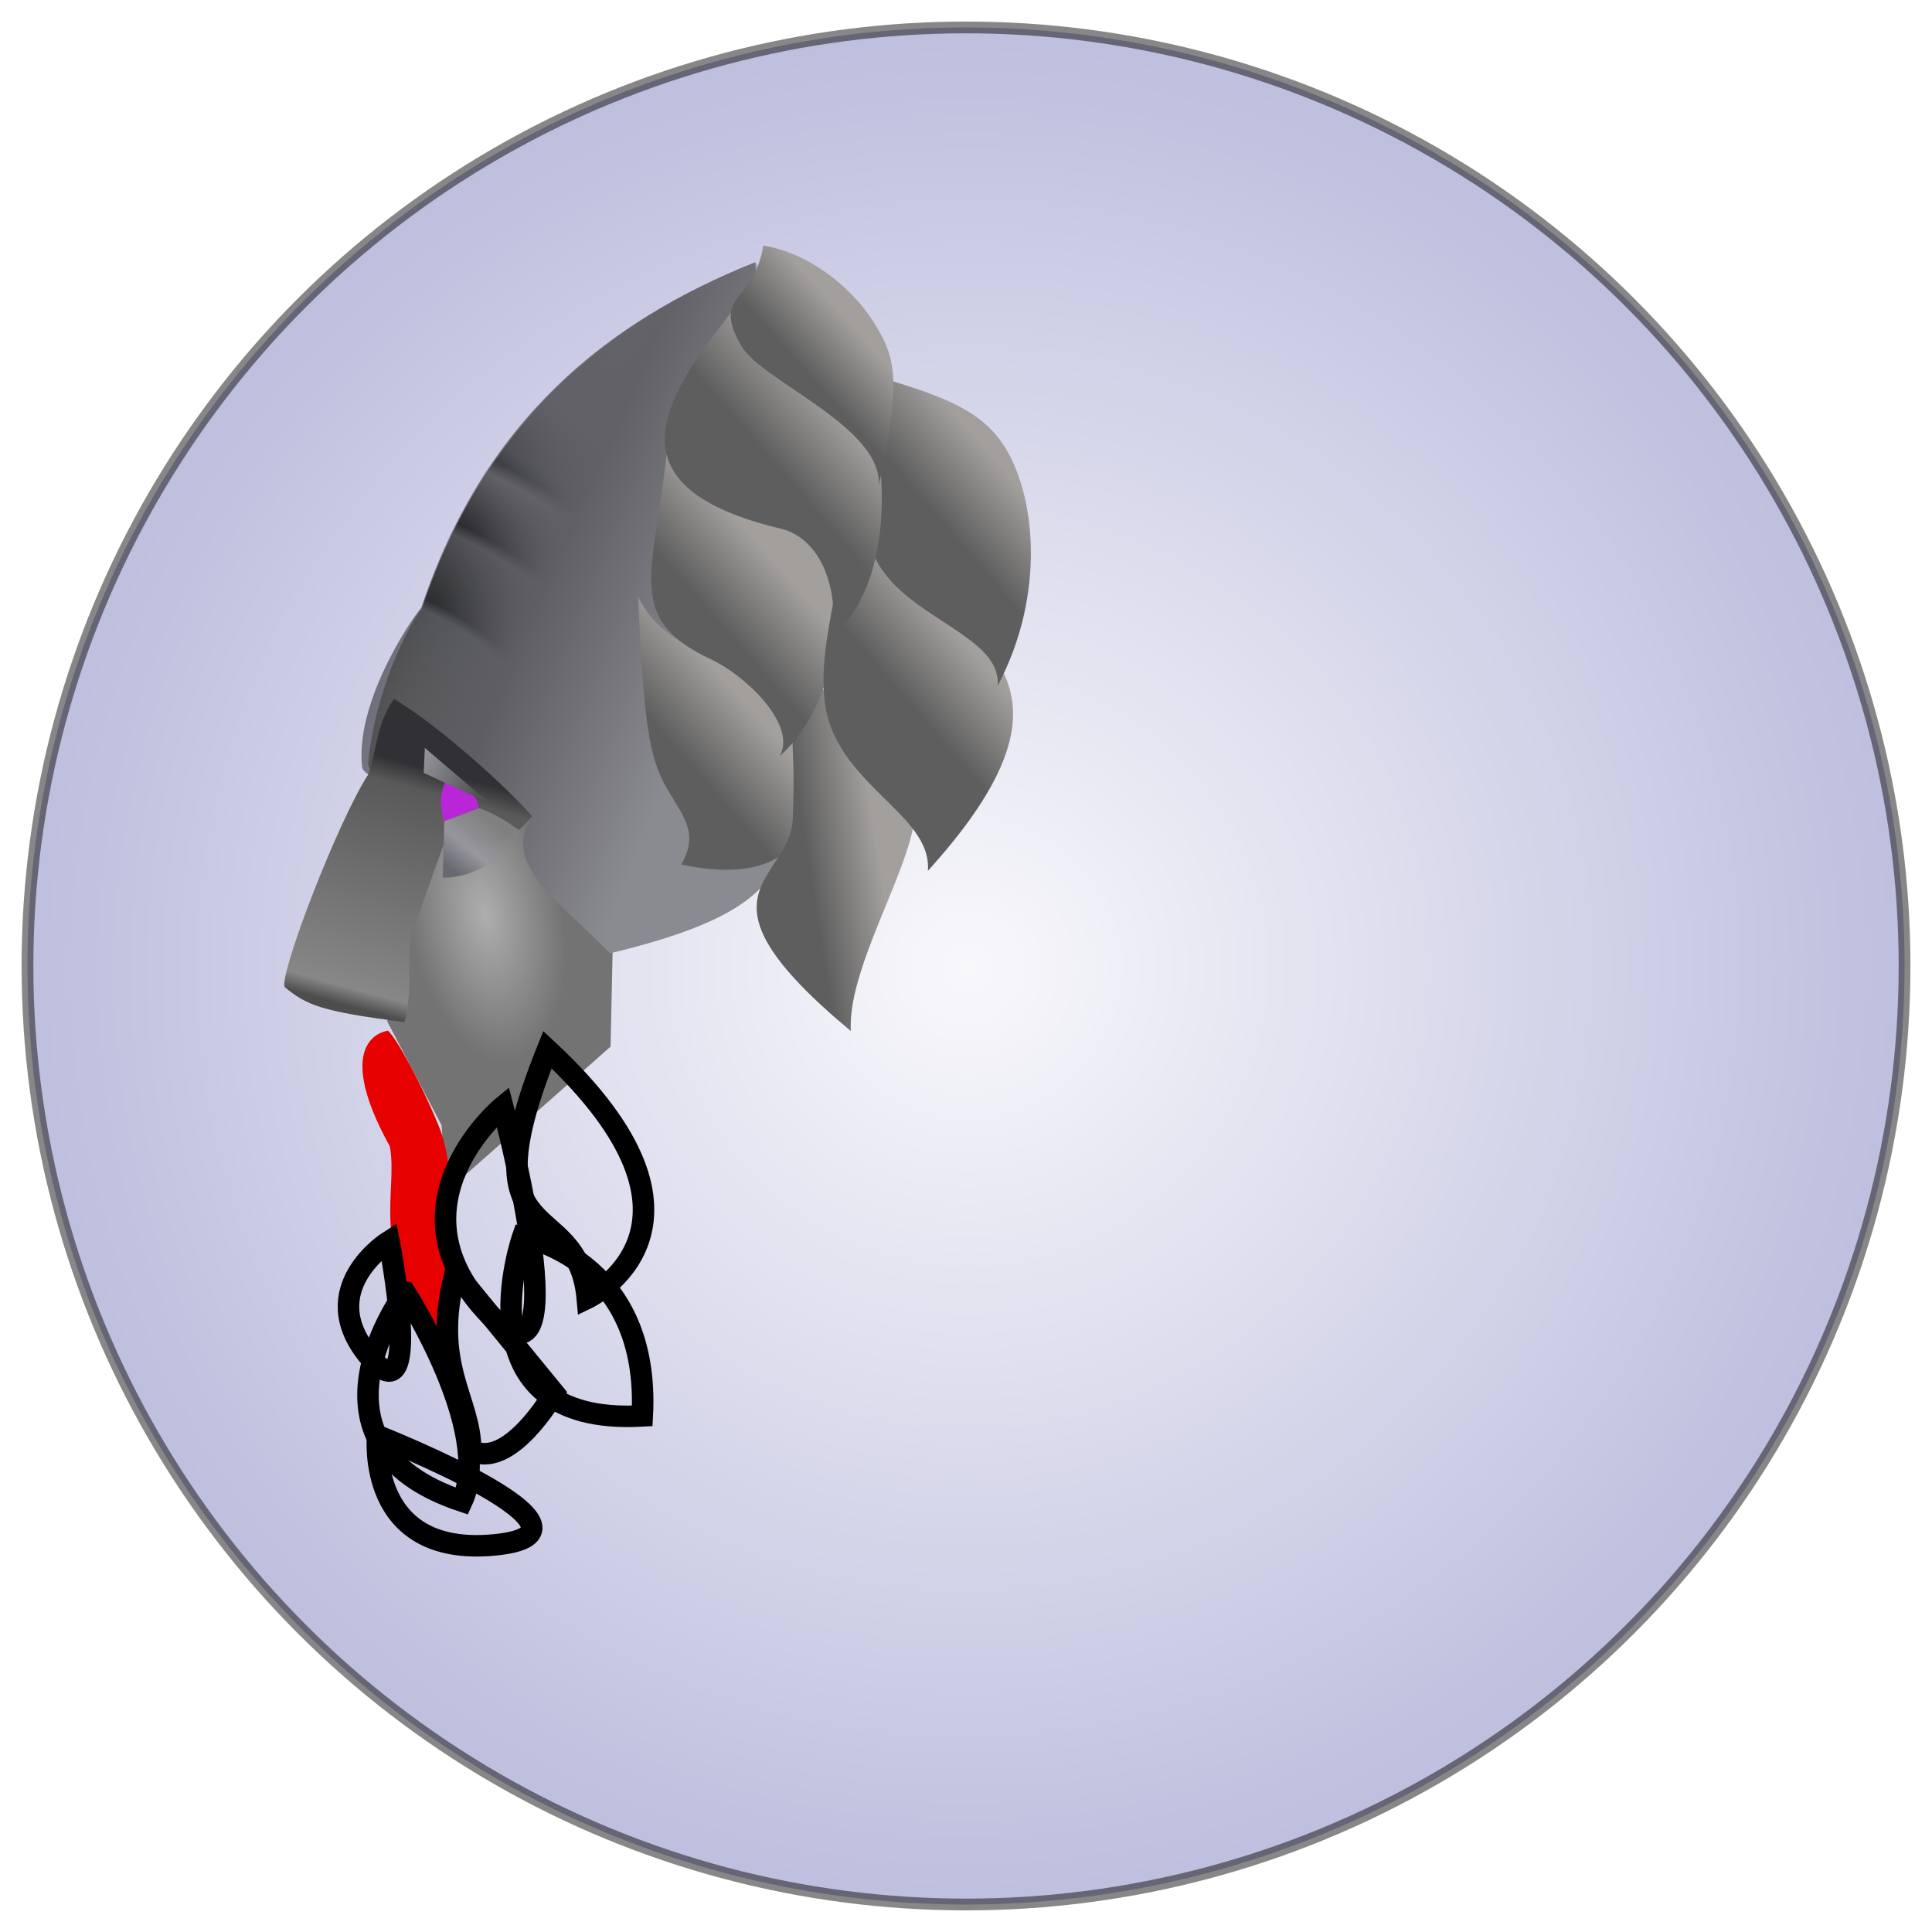 <?xml version="1.0" encoding="UTF-8" standalone="no"?>
<svg
   xmlns:dc="http://purl.org/dc/elements/1.1/"
   xmlns:cc="http://creativecommons.org/ns#"
   xmlns:rdf="http://www.w3.org/1999/02/22-rdf-syntax-ns#"
   xmlns:svg="http://www.w3.org/2000/svg"
   xmlns="http://www.w3.org/2000/svg"
   xmlns:xlink="http://www.w3.org/1999/xlink"
   xmlns:sodipodi="http://sodipodi.sourceforge.net/DTD/sodipodi-0.dtd"
   xmlns:inkscape="http://www.inkscape.org/namespaces/inkscape"
   id="svg8"
   version="1.1"
   viewBox="0 0 23.812 23.813"
   height="90"
   width="90"
   sodipodi:docname="janus.svg"
   inkscape:version="0.92.3 (2405546, 2018-03-11)">
  <sodipodi:namedview
     pagecolor="#ffffff"
     bordercolor="#666666"
     borderopacity="1"
     objecttolerance="10"
     gridtolerance="10"
     guidetolerance="10"
     inkscape:pageopacity="0"
     inkscape:pageshadow="2"
     inkscape:window-width="1920"
     inkscape:window-height="993"
     id="namedview1068"
     showgrid="false"
     inkscape:zoom="8"
     inkscape:cx="31.876242"
     inkscape:cy="46.441284"
     inkscape:window-x="2560"
     inkscape:window-y="0"
     inkscape:window-maximized="1"
     inkscape:current-layer="svg8"
     units="px" />
  <defs
     id="defs2">
    <linearGradient
       id="linearGradient1360">
      <stop
         style="stop-color:#f1f1f8;stop-opacity:1"
         offset="0"
         id="stop1354" />
      <stop
         style="stop-color:#7676ba;stop-opacity:1"
         offset="1"
         id="stop1358" />
    </linearGradient>
    <linearGradient
       id="linearGradient17543">
      <stop
         id="stop17539"
         offset="0"
         style="stop-color:#0084cb;stop-opacity:0.076" />
      <stop
         style="stop-color:#4bcfde;stop-opacity:0.04"
         offset="0.435"
         id="stop17547" />
      <stop
         id="stop17541"
         offset="1"
         style="stop-color:#5fe2e4" />
    </linearGradient>
    <linearGradient
       id="linearGradient16681">
      <stop
         id="stop16677"
         offset="0"
         style="stop-color:#554400;" />
      <stop
         id="stop16679"
         offset="1"
         style="stop-color:#020200" />
    </linearGradient>
    <linearGradient
       id="antenna">
      <stop
         id="stop16439"
         offset="0"
         style="stop-color:#00d4aa" />
      <stop
         id="stop16441"
         offset="1"
         style="stop-color:#352a00" />
    </linearGradient>
    <linearGradient
       id="hind-leg">
      <stop
         style="stop-color:#0c0700"
         offset="0"
         id="stop16423" />
      <stop
         id="stop16425"
         offset="0.146"
         style="stop-color:#554400;stop-opacity:0.988;" />
      <stop
         style="stop-color:#554400;stop-opacity:0.918;"
         offset="0.688"
         id="stop16427" />
      <stop
         id="stop16429"
         offset="0.71"
         style="stop-color:#7f541b;stop-opacity:0.906" />
      <stop
         id="stop16431"
         offset="0.802"
         style="stop-color:#554400;stop-opacity:0.902;" />
      <stop
         style="stop-color:#322a0c;stop-opacity:0.89"
         offset="0.817"
         id="stop16433" />
      <stop
         style="stop-color:#000000;stop-opacity:0.878"
         offset="1"
         id="stop16435" />
    </linearGradient>
    <linearGradient
       id="mid-leg">
      <stop
         style="stop-color:#0c0700"
         offset="0"
         id="stop13837" />
      <stop
         id="stop13839"
         offset="0.146"
         style="stop-color:#554400;stop-opacity:0.988;" />
      <stop
         style="stop-color:#554400;stop-opacity:0.918;"
         offset="0.641"
         id="stop13841" />
      <stop
         id="stop13843"
         offset="0.658"
         style="stop-color:#7f541b;stop-opacity:0.906" />
      <stop
         id="stop13845"
         offset="0.782"
         style="stop-color:#554400;stop-opacity:0.902;" />
      <stop
         style="stop-color:#322a0c;stop-opacity:0.89"
         offset="0.796"
         id="stop13847" />
      <stop
         style="stop-color:#000000;stop-opacity:0.878"
         offset="1"
         id="stop13849" />
    </linearGradient>
    <linearGradient
       id="front-leg">
      <stop
         style="stop-color:#0c0700"
         offset="0"
         id="stop8866" />
      <stop
         id="stop8868"
         offset="0.146"
         style="stop-color:#554400;stop-opacity:0.988;" />
      <stop
         style="stop-color:#554400;stop-opacity:0.918;"
         offset="0.678"
         id="stop8870" />
      <stop
         id="stop8872"
         offset="0.693"
         style="stop-color:#7f541b;stop-opacity:0.906" />
      <stop
         id="stop8874"
         offset="0.847"
         style="stop-color:#554400;stop-opacity:0.902;" />
      <stop
         style="stop-color:#322a0c;stop-opacity:0.89"
         offset="0.861"
         id="stop8876" />
      <stop
         style="stop-color:#000000;stop-opacity:0.878"
         offset="1"
         id="stop8878" />
    </linearGradient>
    <linearGradient
       id="carapace">
      <stop
         id="stop6688"
         offset="0"
         style="stop-color:#00222b" />
      <stop
         style="stop-color:#00222b"
         offset="0.143"
         id="stop6696" />
      <stop
         id="stop6698"
         offset="0.193"
         style="stop-color:#e8f9f4" />
      <stop
         style="stop-color:#00222b"
         offset="0.235"
         id="stop6700" />
      <stop
         id="stop6712"
         offset="0.298"
         style="stop-color:#00222b" />
      <stop
         id="stop6708"
         offset="0.334"
         style="stop-color:#60abed" />
      <stop
         style="stop-color:#00222b"
         offset="0.369"
         id="stop6710" />
      <stop
         id="stop6706"
         offset="0.452"
         style="stop-color:#00222b" />
      <stop
         id="stop6704"
         offset="0.49"
         style="stop-color:#2f83d2" />
      <stop
         id="stop6702"
         offset="0.52"
         style="stop-color:#00222b" />
      <stop
         style="stop-color:#00222b"
         offset="0.619"
         id="stop6714" />
      <stop
         id="stop6716"
         offset="0.655"
         style="stop-color:#004b89" />
      <stop
         style="stop-color:#00222b"
         offset="0.693"
         id="stop6718" />
      <stop
         id="stop6720"
         offset="0.801"
         style="stop-color:#00222b" />
      <stop
         style="stop-color:#0a4478"
         offset="0.852"
         id="stop6722" />
      <stop
         id="stop6724"
         offset="0.903"
         style="stop-color:#00222b" />
      <stop
         id="stop6690"
         offset="1"
         style="stop-color:#00222b" />
    </linearGradient>
    <linearGradient
       id="linearGradient6680">
      <stop
         id="stop6676"
         offset="0"
         style="stop-color:#6518d4" />
      <stop
         id="stop6678"
         offset="1"
         style="stop-color:#2684d4;stop-opacity:0.382" />
    </linearGradient>
    <linearGradient
       id="wing-shade">
      <stop
         style="stop-color:#6518d4"
         offset="0"
         id="stop2683" />
      <stop
         style="stop-color:#8ed2d4;stop-opacity:0.271"
         offset="1"
         id="stop2685" />
    </linearGradient>
    <linearGradient
       id="linearGradient5236">
      <stop
         style="stop-color:#2ad4ff"
         offset="0"
         id="stop5226" />
      <stop
         style="stop-color:#000055"
         offset="1"
         id="stop5234" />
    </linearGradient>
    <linearGradient
       id="vein-shade">
      <stop
         id="stop5218"
         offset="0"
         style="stop-color:#00aad4" />
      <stop
         id="stop5220"
         offset="1"
         style="stop-color:#8e8ed4" />
    </linearGradient>
    <linearGradient
       id="linearGradient4830">
      <stop
         style="stop-color:#002b22;stop-opacity:0.009"
         offset="0"
         id="stop4820" />
      <stop
         id="stop4832"
         offset="0.75"
         style="stop-color:#002b22;stop-opacity:0.595" />
      <stop
         style="stop-color:#002b22"
         offset="1"
         id="stop4828" />
    </linearGradient>
    <radialGradient
       gradientUnits="userSpaceOnUse"
       r="46.849"
       fy="75.861"
       fx="100.654"
       cy="75.861"
       cx="100.654"
       id="radialGradient17545"
       xlink:href="#linearGradient17543"
       gradientTransform="matrix(0.248,0,0,0.248,-277.86,-151.084)" />
    <clipPath
       clipPathUnits="userSpaceOnUse"
       id="clipPath2573">
      <path
         style="display:inline;opacity:1;fill:url(#radialGradient2577);fill-opacity:1;stroke:#002b22;stroke-width:11.673;stroke-miterlimit:4;stroke-dasharray:none;stroke-opacity:1"
         d="m -851.463,-73.404 c 0,211.811 -143.594,482.352 -320.727,482.352 -177.132,0 -320.727,-270.541 -320.727,-482.352 0,-211.811 143.594,-290.86 320.727,-290.86 177.132,0 320.727,79.05 320.727,290.86 z"
         id="path2575"
         inkscape:connector-curvature="0"
         sodipodi:nodetypes="sssss" />
    </clipPath>
    <clipPath
       clipPathUnits="userSpaceOnUse"
       id="clipPath2579">
      <path
         style="display:inline;opacity:1;fill:url(#radialGradient2583);fill-opacity:1;stroke:#002b22;stroke-width:0.998;stroke-miterlimit:4;stroke-dasharray:none;stroke-opacity:1"
         d="m 211.22,100.654 c 0,18.113 -12.279,41.248 -27.427,41.248 -15.147,0 -27.427,-23.135 -27.427,-41.248 0,-18.113 12.279,-24.873 27.427,-24.873 15.147,0 27.427,6.76 27.427,24.873 z"
         id="path2581"
         inkscape:connector-curvature="0"
         sodipodi:nodetypes="sssss" />
    </clipPath>
    <radialGradient
       gradientUnits="userSpaceOnUse"
       r="46.849"
       fy="75.861"
       fx="100.654"
       cy="75.861"
       cx="100.654"
       id="radialGradient17545-3"
       xlink:href="#linearGradient1360"
       gradientTransform="matrix(0.246,2.0084853e-4,-2.0121227e-4,0.247,-41.044,-14.391)" />
    <radialGradient
       gradientUnits="userSpaceOnUse"
       r="46.849"
       fy="75.861"
       fx="100.654"
       cy="75.861"
       cx="100.654"
       id="radialGradient17545-3-5"
       xlink:href="#linearGradient1360"
       gradientTransform="matrix(0.246,2.0084853e-4,-2.0121227e-4,0.247,-41.044,-14.391)" />
    <radialGradient
       inkscape:collect="always"
       xlink:href="#linearGradient4893"
       id="radialGradient4877"
       gradientUnits="userSpaceOnUse"
       gradientTransform="matrix(9.428,5.43,-3.302,5.734,-0.811,-39.84)"
       cx="4.883"
       cy="8.052"
       fx="4.883"
       fy="8.052"
       r="2.341" />
    <linearGradient
       id="linearGradient4893"
       inkscape:collect="always">
      <stop
         id="stop4889"
         offset="0"
         style="stop-color:#929292;stop-opacity:1" />
      <stop
         style="stop-color:#888a90;stop-opacity:0.964"
         offset="0.289"
         id="stop4895" />
      <stop
         id="stop4897"
         offset="0.32"
         style="stop-color:#434447;stop-opacity:0.988" />
      <stop
         style="stop-color:#898a90;stop-opacity:1"
         offset="0.531"
         id="stop4899" />
      <stop
         id="stop4901"
         offset="0.566"
         style="stop-color:#434348;stop-opacity:0.994" />
      <stop
         style="stop-color:#a1a2a8;stop-opacity:0.953"
         offset="0.741"
         id="stop4904" />
      <stop
         id="stop4906"
         offset="0.783"
         style="stop-color:#5d5e65;stop-opacity:1" />
      <stop
         style="stop-color:#7d7e85;stop-opacity:1"
         offset="0.826"
         id="stop4908" />
      <stop
         id="stop4891"
         offset="1"
         style="stop-color:#9d9ea5;stop-opacity:1" />
    </linearGradient>
    <radialGradient
       inkscape:collect="always"
       xlink:href="#linearGradient1330"
       id="radialGradient1332"
       cx="5.972"
       cy="11.714"
       fx="5.972"
       fy="11.714"
       r="1.392"
       gradientTransform="matrix(-0.668,0.133,-0.26,-1.303,13.008,25.742)"
       gradientUnits="userSpaceOnUse" />
    <linearGradient
       inkscape:collect="always"
       id="linearGradient1330">
      <stop
         style="stop-color:#aeaeae;stop-opacity:1"
         offset="0"
         id="stop1326" />
      <stop
         style="stop-color:#737373;stop-opacity:1"
         offset="1"
         id="stop1328" />
    </linearGradient>
    <linearGradient
       inkscape:collect="always"
       xlink:href="#linearGradient1306"
       id="linearGradient1308"
       x1="5.789"
       y1="6.651"
       x2="6.778"
       y2="7.082"
       gradientUnits="userSpaceOnUse" />
    <linearGradient
       inkscape:collect="always"
       id="linearGradient1306">
      <stop
         style="stop-color:#818289;stop-opacity:0"
         offset="0"
         id="stop1302" />
      <stop
         style="stop-color:#77777d;stop-opacity:1"
         offset="1"
         id="stop1304" />
    </linearGradient>
    <linearGradient
       inkscape:collect="always"
       xlink:href="#linearGradient4602-3-5"
       id="linearGradient4604"
       x1="18.203"
       y1="26.331"
       x2="32.674"
       y2="32.053"
       gradientUnits="userSpaceOnUse"
       gradientTransform="scale(0.265)" />
    <linearGradient
       inkscape:collect="always"
       id="linearGradient4602-3-5">
      <stop
         style="stop-color:#010102;stop-opacity:0.502"
         offset="0"
         id="stop4598" />
      <stop
         style="stop-color:#9d9ea5;stop-opacity:0.502"
         offset="1"
         id="stop4600" />
    </linearGradient>
    <linearGradient
       inkscape:collect="always"
       xlink:href="#linearGradient2300"
       id="linearGradient2406"
       gradientUnits="userSpaceOnUse"
       gradientTransform="matrix(1.163,0.036,-0.029,0.938,6.719,-254.612)"
       x1="9.237"
       y1="280.49"
       x2="8.474"
       y2="281.062" />
    <linearGradient
       inkscape:collect="always"
       id="linearGradient2300">
      <stop
         style="stop-color:#a29f9d;stop-opacity:1"
         offset="0"
         id="stop2296" />
      <stop
         style="stop-color:#5e5e5e;stop-opacity:1"
         offset="1"
         id="stop2298" />
    </linearGradient>
    <linearGradient
       inkscape:collect="always"
       xlink:href="#linearGradient2300"
       id="linearGradient954"
       gradientUnits="userSpaceOnUse"
       gradientTransform="matrix(1.163,0.036,-0.029,0.938,8.707,-253.886)"
       x1="8.784"
       y1="281.124"
       x2="8.037"
       y2="281.237" />
    <linearGradient
       inkscape:collect="always"
       xlink:href="#linearGradient2300"
       id="linearGradient906"
       gradientUnits="userSpaceOnUse"
       gradientTransform="matrix(1.163,0.036,-0.029,0.938,7.07,-256.366)"
       x1="9.237"
       y1="280.49"
       x2="8.474"
       y2="281.062" />
    <linearGradient
       inkscape:collect="always"
       xlink:href="#linearGradient2300"
       id="linearGradient964"
       gradientUnits="userSpaceOnUse"
       gradientTransform="matrix(1.163,0.036,-0.029,0.938,9.112,-255.932)"
       x1="9.33"
       y1="280.845"
       x2="8.571"
       y2="281.405" />
    <linearGradient
       inkscape:collect="always"
       xlink:href="#linearGradient2300"
       id="linearGradient948"
       gradientUnits="userSpaceOnUse"
       gradientTransform="matrix(1.163,0.036,-0.029,0.938,9.641,-258.015)"
       x1="9.33"
       y1="280.845"
       x2="8.571"
       y2="281.405" />
    <linearGradient
       inkscape:collect="always"
       xlink:href="#linearGradient2300"
       id="linearGradient912"
       gradientUnits="userSpaceOnUse"
       gradientTransform="matrix(1.163,0.036,-0.029,0.938,7.912,-258.144)"
       x1="9.237"
       y1="280.49"
       x2="8.474"
       y2="281.062" />
    <linearGradient
       inkscape:collect="always"
       xlink:href="#linearGradient2300"
       id="linearGradient942"
       gradientUnits="userSpaceOnUse"
       gradientTransform="matrix(1.163,0.036,-0.029,0.938,8.193,-258.822)"
       x1="9.375"
       y1="280.385"
       x2="8.77"
       y2="280.851" />
    <linearGradient
       inkscape:collect="always"
       xlink:href="#linearGradient1316"
       id="linearGradient1318"
       x1="4.978"
       y1="9.392"
       x2="4.166"
       y2="12.363"
       gradientUnits="userSpaceOnUse" />
    <linearGradient
       inkscape:collect="always"
       id="linearGradient1316">
      <stop
         style="stop-color:#313135;stop-opacity:1"
         offset="0"
         id="stop1312" />
      <stop
         id="stop1320"
         offset="0.091"
         style="stop-color:#59595a;stop-opacity:1" />
      <stop
         style="stop-color:#878787;stop-opacity:1;"
         offset="0.929"
         id="stop1362" />
      <stop
         style="stop-color:#4d4d4d;stop-opacity:1"
         offset="1"
         id="stop1314" />
    </linearGradient>
    <linearGradient
       inkscape:collect="always"
       xlink:href="#linearGradient1338"
       id="linearGradient1340"
       x1="5.525"
       y1="10.675"
       x2="6"
       y2="10.08"
       gradientUnits="userSpaceOnUse" />
    <linearGradient
       inkscape:collect="always"
       id="linearGradient1338">
      <stop
         style="stop-color:#696971;stop-opacity:1"
         offset="0"
         id="stop1334" />
      <stop
         id="stop1342"
         offset="0.431"
         style="stop-color:#97979d;stop-opacity:0.976" />
      <stop
         style="stop-color:#828282;stop-opacity:0.953"
         offset="1"
         id="stop1336" />
    </linearGradient>
    <linearGradient
       inkscape:collect="always"
       xlink:href="#linearGradient1350"
       id="linearGradient1352"
       x1="5.163"
       y1="9.357"
       x2="5.882"
       y2="9.754"
       gradientUnits="userSpaceOnUse" />
    <linearGradient
       inkscape:collect="always"
       id="linearGradient1350">
      <stop
         style="stop-color:#95959b;stop-opacity:1;"
         offset="0"
         id="stop1346" />
      <stop
         style="stop-color:#525257;stop-opacity:1"
         offset="1"
         id="stop1348" />
    </linearGradient>
  </defs>
  <g
     id="g1406"
     style="display:inline;opacity:1">
    <circle
       r="11.568"
       cy="4.358"
       cx="-16.264"
       id="path17489"
       style="opacity:0.469;fill:url(#radialGradient17545-3-5);stroke:#000000;stroke-width:0.145;stroke-linecap:round;stroke-linejoin:bevel;stroke-miterlimit:4"
       transform="rotate(-120)" />
    <path
       sodipodi:nodetypes="ccsccc"
       inkscape:connector-curvature="0"
       id="path4867"
       transform="scale(0.265)"
       d="m 35.178,12.219 c -6.916,2.767 -12.624,7.341 -15.555,16.086 -0.626,0.766 -2.165,3.756 -2.501,7.184 -0.122,1.241 6.124,0.692 7.665,2.536 C 21.52,25.902 31.05,21.164 35.289,12.854 Z"
       style="fill:url(#radialGradient4877);fill-opacity:1;stroke:none;stroke-width:0.5;stroke-linecap:butt;stroke-linejoin:miter;stroke-miterlimit:4;stroke-dasharray:none;stroke-opacity:1" />
    <path
       sodipodi:nodetypes="cccccccccc"
       inkscape:connector-curvature="0"
       id="path1324"
       d="m 5.433,10.363 -0.532,1.121 -0.076,0.909 -0.054,0.194 0.671,1.281 0.059,0.821 2.024,-1.789 0.029,-1.349 L 6.558,10.061 Z"
       style="fill:url(#radialGradient1332);fill-opacity:1;stroke:none;stroke-width:0.265px;stroke-linecap:butt;stroke-linejoin:miter;stroke-opacity:1" />
    <path
       sodipodi:nodetypes="cccsccc"
       inkscape:connector-curvature="0"
       id="path4910"
       d="M 9.564,7.622 9.307,3.233 C 7.478,3.965 5.967,5.175 5.192,7.489 5.026,7.692 4.597,8.471 4.519,9.435 4.493,9.764 6.151,9.573 6.558,10.061 6.176,10.656 6.867,11.083 7.519,11.749 10.5,11.031 9.62,10.199 9.564,7.622 Z"
       style="fill:url(#linearGradient1308);fill-opacity:1;stroke:none;stroke-width:0.132;stroke-linecap:butt;stroke-linejoin:miter;stroke-miterlimit:4;stroke-dasharray:none;stroke-opacity:1" />
    <path
       style="fill:url(#linearGradient4604);fill-opacity:1;stroke:none;stroke-width:0.132;stroke-linecap:butt;stroke-linejoin:miter;stroke-miterlimit:4;stroke-dasharray:none;stroke-opacity:1"
       d="M 9.564,7.622 9.307,3.233 C 7.478,3.965 5.967,5.175 5.192,7.489 5.026,7.692 4.381,8.675 4.462,9.446 4.497,9.775 6.151,9.573 6.558,10.061 6.176,10.656 6.867,11.083 7.519,11.749 10.5,11.031 9.62,10.199 9.564,7.622 Z"
       id="path4594"
       inkscape:connector-curvature="0"
       sodipodi:nodetypes="cccsccc" />
    <path
       style="fill:url(#linearGradient2406);fill-opacity:1;stroke:none;stroke-width:0.055;stroke-linecap:butt;stroke-linejoin:miter;stroke-miterlimit:4;stroke-dasharray:none;stroke-opacity:1"
       d="M 7.865,7.354 C 8.17,8.009 8.983,8.113 9.37,8.469 10.125,9.166 10.48,11.096 8.397,10.656 8.618,10.261 8.426,10.075 8.213,9.707 8,9.339 7.93,8.872 7.865,7.354 Z"
       id="path2404"
       inkscape:connector-curvature="0"
       sodipodi:nodetypes="cscsc" />
    <path
       style="fill:url(#linearGradient954);fill-opacity:1;stroke:none;stroke-width:0.055;stroke-linecap:butt;stroke-linejoin:miter;stroke-miterlimit:4;stroke-dasharray:none;stroke-opacity:1"
       d="m 9.853,8.08 c 0.306,0.656 1.092,0.921 1.396,1.701 0.223,0.572 -0.817,2.051 -0.762,2.927 C 8.414,10.987 9.743,10.877 9.771,10.086 9.813,8.883 9.697,9.564 9.853,8.08 Z"
       id="path950"
       inkscape:connector-curvature="0"
       sodipodi:nodetypes="cscsc" />
    <path
       sodipodi:nodetypes="cscsc"
       inkscape:connector-curvature="0"
       id="path902"
       d="M 8.215,5.6 C 8.521,6.255 9.399,6.078 9.909,6.21 10.448,6.348 10.596,8.442 9.61,9.319 9.83,8.924 9.165,8.314 8.779,8.135 7.687,7.628 8.059,7.083 8.215,5.6 Z"
       style="fill:url(#linearGradient906);fill-opacity:1;stroke:none;stroke-width:0.055;stroke-linecap:butt;stroke-linejoin:miter;stroke-miterlimit:4;stroke-dasharray:none;stroke-opacity:1" />
    <path
       sodipodi:nodetypes="cscsc"
       inkscape:connector-curvature="0"
       id="path962"
       d="m 10.294,6.728 c 0.728,0.22 1.227,0.381 1.527,0.814 0.413,0.596 1.445,1.175 -0.385,3.192 0.056,-0.717 -1.172,-1.072 -1.275,-2.115 -0.074,-0.751 0.24,-1.363 0.133,-1.891 z"
       style="fill:url(#linearGradient964);fill-opacity:1;stroke:none;stroke-width:0.055;stroke-linecap:butt;stroke-linejoin:miter;stroke-miterlimit:4;stroke-dasharray:none;stroke-opacity:1" />
    <path
       style="fill:url(#linearGradient948);fill-opacity:1;stroke:none;stroke-width:0.055;stroke-linecap:butt;stroke-linejoin:miter;stroke-miterlimit:4;stroke-dasharray:none;stroke-opacity:1"
       d="m 10.823,4.644 c 0.728,0.22 1.227,0.381 1.527,0.814 0.413,0.596 0.552,1.853 -0.054,2.994 0.056,-0.717 -1.503,-0.874 -1.605,-1.917 -0.074,-0.751 0.24,-1.363 0.133,-1.891 z"
       id="path946"
       inkscape:connector-curvature="0"
       sodipodi:nodetypes="cscsc" />
    <path
       style="fill:url(#linearGradient912);fill-opacity:1;stroke:none;stroke-width:0.055;stroke-linecap:butt;stroke-linejoin:miter;stroke-miterlimit:4;stroke-dasharray:none;stroke-opacity:1"
       d="M 9.127,3.705 C 9.433,4.361 9.797,4.371 10.306,4.502 10.846,4.641 11.256,6.963 10.27,7.839 10.327,7.117 10.054,6.635 9.644,6.521 7.332,5.979 8.274,4.788 9.127,3.705 Z"
       id="path908"
       inkscape:connector-curvature="0"
       sodipodi:nodetypes="csccc" />
    <path
       sodipodi:nodetypes="cscscc"
       inkscape:connector-curvature="0"
       id="path936"
       d="m 9.408,3.027 c 0.546,0.087 1.082,0.5 1.361,0.946 0.281,0.447 0.337,0.712 0.061,2.018 C 10.888,5.269 9.394,4.699 9.143,4.273 8.759,3.623 9.295,3.737 9.408,3.027 Z"
       style="fill:url(#linearGradient942);fill-opacity:1;stroke:none;stroke-width:0.055;stroke-linecap:butt;stroke-linejoin:miter;stroke-miterlimit:4;stroke-dasharray:none;stroke-opacity:1" />
    <path
       sodipodi:nodetypes="cccccccc"
       inkscape:connector-curvature="0"
       id="path1310"
       d="M 4.856,8.614 C 4.636,8.928 4.653,9.216 4.537,9.547 c -0.383,0.596 -1.097,2.463 -1.029,2.619 0.269,0.221 0.438,0.3 1.478,0.432 0.1,-0.424 0.034,-0.713 0.076,-1.056 l 0.414,-1.156 c 0.405,0.068 0.742,0.091 1.082,-0.326 C 6.133,9.584 5.331,8.897 4.856,8.614 Z"
       style="fill:url(#linearGradient1318);fill-opacity:1;stroke:none;stroke-width:0.132;stroke-linecap:butt;stroke-linejoin:miter;stroke-miterlimit:4;stroke-dasharray:none;stroke-opacity:1" />
    <path
       sodipodi:nodetypes="cccc"
       inkscape:connector-curvature="0"
       id="path1364"
       d="M 5.493,9.621 C 5.446,9.746 5.398,9.871 5.476,10.122 L 5.899,9.96 C 5.859,9.678 5.659,9.717 5.493,9.621 Z"
       style="fill:#b826d8;fill-opacity:1;stroke:none;stroke-width:0.265px;stroke-linecap:butt;stroke-linejoin:miter;stroke-opacity:1" />
    <path
       sodipodi:nodetypes="cccccc"
       inkscape:connector-curvature="0"
       id="path1322"
       d="m 5.476,10.122 -0.02,0.695 c 0,0 0.564,0.044 0.96,-0.572 C 6.193,10.089 6.075,10.02 5.899,9.96 5.737,10.029 5.565,10.086 5.476,10.122 Z"
       style="fill:url(#linearGradient1340);fill-opacity:1;stroke:none;stroke-width:0.265px;stroke-linecap:butt;stroke-linejoin:miter;stroke-opacity:1" />
    <path
       inkscape:connector-curvature="0"
       id="path1344"
       d="M 5.236,9.218 5.222,9.526 6.043,9.908 Z"
       style="fill:url(#linearGradient1352);fill-opacity:1;stroke:none;stroke-width:0.265px;stroke-linecap:butt;stroke-linejoin:miter;stroke-opacity:1" />
    <path
       sodipodi:nodetypes="cccsc"
       inkscape:connector-curvature="0"
       id="path1366"
       d="m 4.782,12.704 c 0,0 -0.725,0.07 0.023,1.427 0.105,0.596 -0.272,1.2 0.585,2.502 C 5.591,15.612 5.641,14.453 5.412,13.891 5.192,13.349 4.886,12.797 4.782,12.704 Z"
       style="fill:#e60000;fill-opacity:1;stroke:none;stroke-width:0.265px;stroke-linecap:butt;stroke-linejoin:miter;stroke-opacity:1" />
    <path
       inkscape:connector-curvature="0"
       id="path1368"
       d="m 4.794,15.3 c 0,0 -0.935,0.585 -0.246,1.415 0.69,0.83 0.246,-1.415 0.246,-1.415 z"
       style="fill:none;stroke:#000000;stroke-width:0.265px;stroke-linecap:butt;stroke-linejoin:miter;stroke-opacity:1" />
    <path
       sodipodi:nodetypes="ccc"
       inkscape:connector-curvature="0"
       id="path1370"
       d="m 4.993,15.931 c 0,0 -1.403,1.871 0.702,2.572 C 6.092,17.639 4.993,15.931 4.993,15.931 Z"
       style="fill:none;stroke:#000000;stroke-width:0.265px;stroke-linecap:butt;stroke-linejoin:miter;stroke-opacity:1" />
    <path
       inkscape:connector-curvature="0"
       id="path1372"
       d="m 4.654,17.697 c 0,0 -0.152,1.497 1.438,1.345 C 7.682,18.89 4.654,17.697 4.654,17.697 Z"
       style="fill:none;stroke:#000000;stroke-width:0.265px;stroke-linecap:butt;stroke-linejoin:miter;stroke-opacity:1" />
    <path
       sodipodi:nodetypes="cccc"
       inkscape:connector-curvature="0"
       id="path1374"
       d="m 5.613,15.686 c -0.306,1.146 0.192,1.564 0.187,2.187 0.475,0.262 1.029,-0.702 1.029,-0.702 z"
       style="fill:none;stroke:#000000;stroke-width:0.265px;stroke-linecap:butt;stroke-linejoin:miter;stroke-opacity:1" />
    <path
       inkscape:connector-curvature="0"
       id="path1376"
       d="m 6.197,13.64 c 0,0 -1.438,1.181 -0.21,2.514 1.228,1.333 0.21,-2.514 0.21,-2.514 z"
       style="fill:none;stroke:#000000;stroke-width:0.265px;stroke-linecap:butt;stroke-linejoin:miter;stroke-opacity:1" />
    <path
       sodipodi:nodetypes="ccc"
       inkscape:connector-curvature="0"
       id="path1378"
       d="m 6.747,12.938 c -1.03,2.558 0.371,1.758 0.491,3.064 0,0 1.848,-0.889 -0.491,-3.064 z"
       style="fill:none;stroke:#000000;stroke-width:0.265px;stroke-linecap:butt;stroke-linejoin:miter;stroke-opacity:1" />
    <path
       sodipodi:nodetypes="ccc"
       inkscape:connector-curvature="0"
       id="path1380"
       d="m 6.443,15.242 c 0,0 -0.825,2.34 1.473,2.21 0.103,-1.939 -1.473,-2.21 -1.473,-2.21 z"
       style="fill:none;stroke:#000000;stroke-width:0.265px;stroke-linecap:butt;stroke-linejoin:miter;stroke-opacity:1" />
  </g>
</svg>
